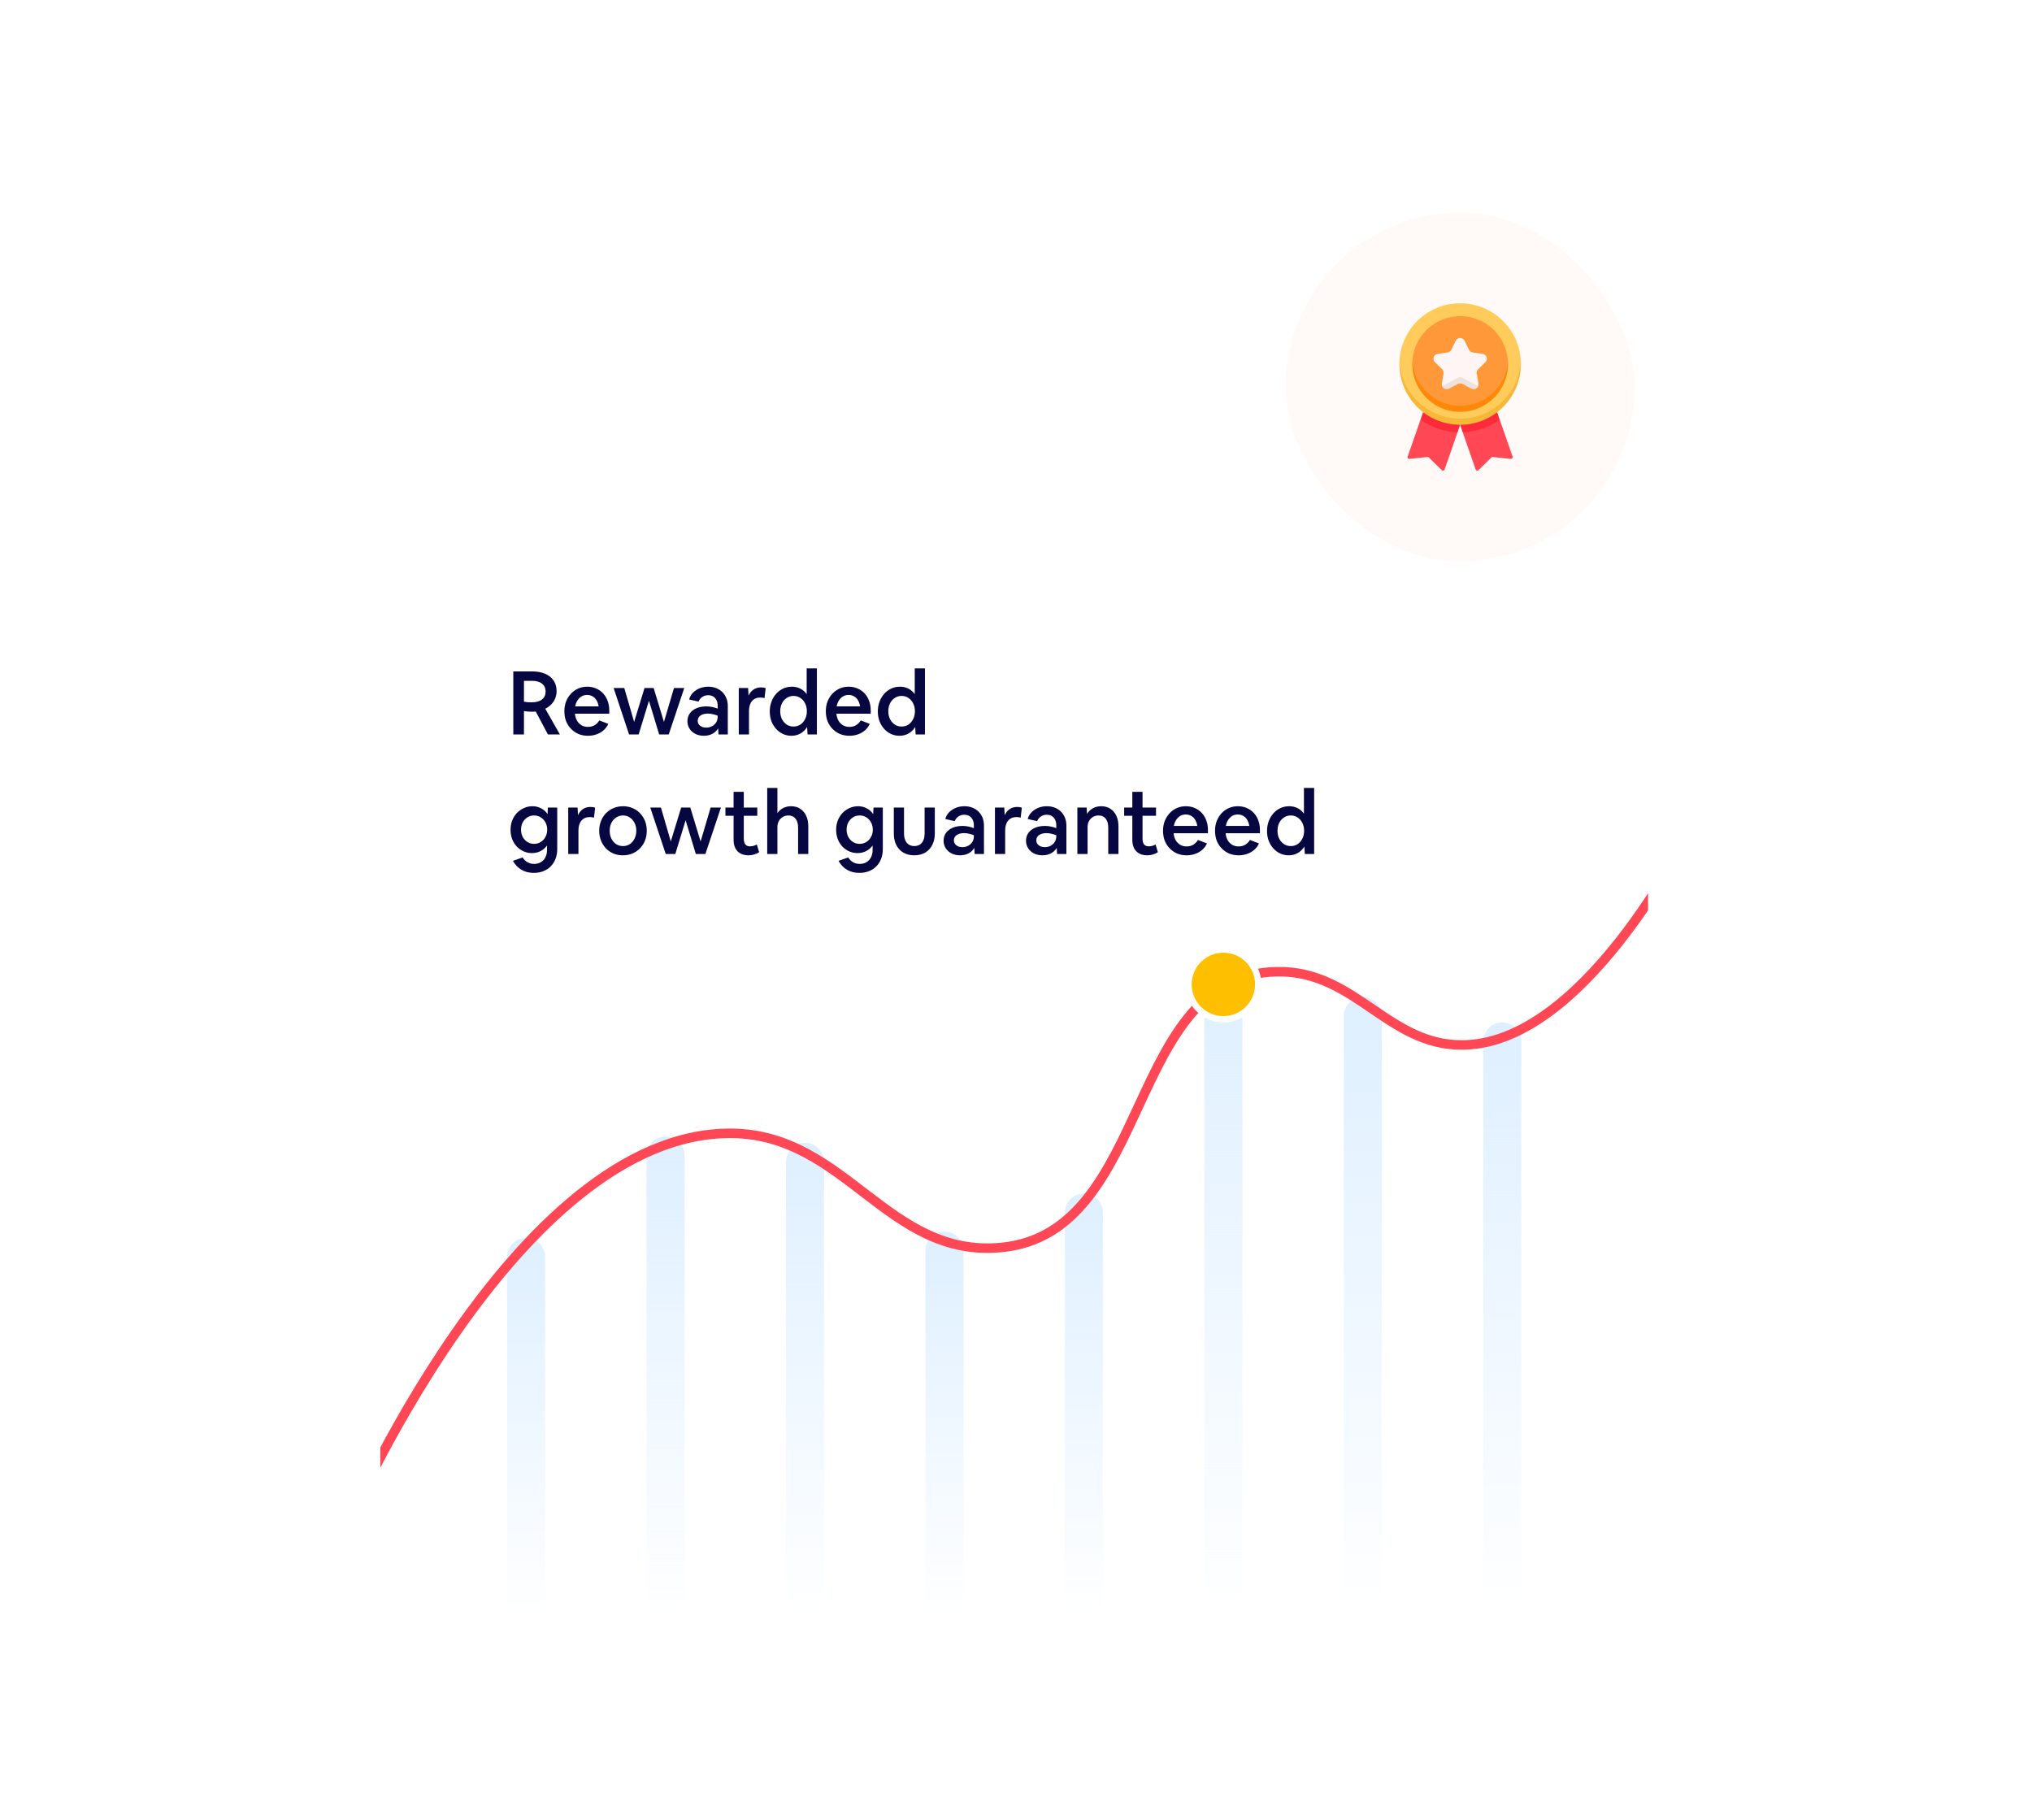 <svg width="374" height="335" viewBox="0 0 374 335" fill="none" xmlns="http://www.w3.org/2000/svg">
<g filter="url(#filter0_d_1_2919)">
<g clip-path="url(#clip0_1_2919)">
<rect x="85" y="69" width="233.333" height="217" rx="10" fill="white"/>
<path d="M109.477 115.167V103.57H112.972C113.898 103.57 114.692 103.717 115.357 104.011C116.032 104.305 116.549 104.724 116.908 105.269C117.268 105.813 117.447 106.461 117.447 107.212C117.447 107.681 117.36 108.122 117.186 108.535C117.023 108.938 116.783 109.303 116.467 109.63C116.162 109.956 115.792 110.223 115.357 110.43L118.052 115.167H115.847L113.609 110.953C113.489 110.964 113.353 110.974 113.201 110.985C113.059 110.985 112.912 110.985 112.76 110.985C112.379 110.985 111.938 110.947 111.437 110.871V115.167H109.477ZM111.437 105.301V109.14C111.665 109.183 111.899 109.216 112.139 109.238C112.389 109.249 112.634 109.254 112.874 109.254C113.68 109.254 114.306 109.08 114.752 108.731C115.199 108.383 115.422 107.898 115.422 107.278C115.422 106.657 115.204 106.172 114.769 105.824C114.333 105.476 113.723 105.301 112.939 105.301H111.437ZM123.22 115.412C122.589 115.412 122.006 115.303 121.473 115.085C120.95 114.856 120.493 114.541 120.101 114.138C119.709 113.735 119.404 113.261 119.186 112.717C118.979 112.161 118.876 111.552 118.876 110.887C118.876 110.245 118.979 109.651 119.186 109.107C119.404 108.563 119.698 108.089 120.068 107.686C120.449 107.272 120.895 106.951 121.407 106.722C121.919 106.494 122.474 106.379 123.073 106.379C123.672 106.379 124.217 106.488 124.707 106.706C125.207 106.913 125.638 107.212 125.997 107.604C126.367 107.996 126.65 108.465 126.846 109.009C127.042 109.543 127.14 110.136 127.14 110.789V111.345H120.819C120.874 111.846 121.004 112.281 121.211 112.651C121.429 113.011 121.707 113.288 122.044 113.484C122.382 113.68 122.774 113.778 123.22 113.778C124.113 113.778 124.81 113.381 125.311 112.586L126.961 113.223C126.765 113.669 126.476 114.061 126.095 114.399C125.725 114.726 125.289 114.976 124.788 115.15C124.298 115.325 123.776 115.412 123.22 115.412ZM123.073 107.898C122.692 107.898 122.349 107.985 122.044 108.16C121.75 108.334 121.5 108.579 121.293 108.895C121.086 109.21 120.944 109.581 120.868 110.005H125.18C125.115 109.581 124.99 109.21 124.805 108.895C124.619 108.579 124.374 108.334 124.07 108.16C123.776 107.985 123.443 107.898 123.073 107.898ZM130.784 115.167L127.942 106.624H129.902L131.715 112.864L133.626 106.624H135.308L137.203 112.864L139.049 106.624H140.943L138.085 115.167H136.321L134.443 108.96L132.548 115.167H130.784ZM144.546 115.412C144.111 115.412 143.708 115.346 143.338 115.216C142.978 115.085 142.662 114.9 142.39 114.66C142.118 114.421 141.906 114.138 141.753 113.811C141.601 113.484 141.525 113.125 141.525 112.733C141.525 112.189 141.666 111.715 141.949 111.312C142.243 110.898 142.652 110.577 143.174 110.348C143.697 110.12 144.307 110.005 145.004 110.005C145.385 110.005 145.749 110.043 146.098 110.12C146.446 110.185 146.778 110.283 147.094 110.414V109.875C147.094 109.494 147.023 109.161 146.882 108.878C146.74 108.584 146.539 108.356 146.278 108.192C146.016 108.029 145.7 107.947 145.33 107.947C144.938 107.947 144.584 108.051 144.269 108.258C143.953 108.465 143.719 108.753 143.566 109.123L141.835 108.731C141.966 108.252 142.2 107.838 142.537 107.49C142.886 107.142 143.299 106.869 143.779 106.673C144.269 106.477 144.797 106.379 145.363 106.379C145.896 106.379 146.381 106.466 146.817 106.641C147.263 106.815 147.644 107.06 147.96 107.376C148.276 107.691 148.521 108.067 148.695 108.503C148.869 108.938 148.956 109.423 148.956 109.956V115.167H147.241L147.176 114.04C146.947 114.453 146.604 114.786 146.147 115.036C145.69 115.286 145.156 115.412 144.546 115.412ZM143.419 112.651C143.419 112.891 143.485 113.109 143.615 113.305C143.746 113.49 143.926 113.637 144.154 113.746C144.394 113.855 144.671 113.909 144.987 113.909C145.39 113.909 145.749 113.822 146.065 113.648C146.381 113.473 146.631 113.239 146.817 112.945C147.002 112.64 147.094 112.297 147.094 111.916V111.72C146.811 111.601 146.517 111.508 146.212 111.443C145.918 111.366 145.613 111.328 145.298 111.328C144.731 111.328 144.274 111.448 143.926 111.688C143.588 111.927 143.419 112.248 143.419 112.651ZM150.977 115.167V106.624H152.692L152.774 108.029C152.991 107.55 153.291 107.18 153.672 106.918C154.064 106.646 154.521 106.51 155.044 106.51C155.207 106.51 155.365 106.521 155.518 106.543C155.67 106.564 155.806 106.603 155.926 106.657L155.714 108.486C155.594 108.443 155.469 108.416 155.338 108.405C155.207 108.383 155.077 108.372 154.946 108.372C154.293 108.372 153.781 108.59 153.411 109.025C153.04 109.461 152.855 110.065 152.855 110.838V115.167H150.977ZM160.664 115.412C160.097 115.412 159.569 115.297 159.079 115.069C158.6 114.84 158.181 114.524 157.822 114.121C157.462 113.718 157.179 113.245 156.972 112.7C156.776 112.156 156.678 111.568 156.678 110.936C156.678 110.294 156.782 109.695 156.989 109.14C157.196 108.584 157.484 108.1 157.854 107.686C158.225 107.272 158.655 106.951 159.145 106.722C159.646 106.494 160.185 106.379 160.762 106.379C161.328 106.379 161.845 106.499 162.313 106.739C162.782 106.978 163.168 107.316 163.473 107.751V103.015H165.351V115.167H163.636L163.555 113.795C163.25 114.296 162.847 114.693 162.346 114.987C161.845 115.27 161.284 115.412 160.664 115.412ZM161.056 113.713C161.524 113.713 161.943 113.593 162.313 113.354C162.684 113.103 162.972 112.766 163.179 112.341C163.397 111.916 163.506 111.437 163.506 110.904C163.506 110.359 163.397 109.875 163.179 109.45C162.972 109.025 162.684 108.693 162.313 108.454C161.943 108.203 161.524 108.078 161.056 108.078C160.587 108.078 160.168 108.203 159.798 108.454C159.428 108.693 159.134 109.025 158.916 109.45C158.709 109.875 158.606 110.359 158.606 110.904C158.606 111.437 158.709 111.916 158.916 112.341C159.134 112.766 159.428 113.103 159.798 113.354C160.168 113.593 160.587 113.713 161.056 113.713ZM171.343 115.412C170.711 115.412 170.129 115.303 169.595 115.085C169.073 114.856 168.615 114.541 168.223 114.138C167.831 113.735 167.526 113.261 167.309 112.717C167.102 112.161 166.998 111.552 166.998 110.887C166.998 110.245 167.102 109.651 167.309 109.107C167.526 108.563 167.82 108.089 168.191 107.686C168.572 107.272 169.018 106.951 169.53 106.722C170.042 106.494 170.597 106.379 171.196 106.379C171.795 106.379 172.339 106.488 172.829 106.706C173.33 106.913 173.76 107.212 174.12 107.604C174.49 107.996 174.773 108.465 174.969 109.009C175.165 109.543 175.263 110.136 175.263 110.789V111.345H168.942C168.996 111.846 169.127 112.281 169.334 112.651C169.552 113.011 169.829 113.288 170.167 113.484C170.505 113.68 170.897 113.778 171.343 113.778C172.236 113.778 172.933 113.381 173.434 112.586L175.083 113.223C174.887 113.669 174.599 114.061 174.218 114.399C173.847 114.726 173.412 114.976 172.911 115.15C172.421 115.325 171.898 115.412 171.343 115.412ZM171.196 107.898C170.815 107.898 170.472 107.985 170.167 108.16C169.873 108.334 169.623 108.579 169.416 108.895C169.209 109.21 169.067 109.581 168.991 110.005H173.303C173.238 109.581 173.112 109.21 172.927 108.895C172.742 108.579 172.497 108.334 172.192 108.16C171.898 107.985 171.566 107.898 171.196 107.898ZM180.554 115.412C179.988 115.412 179.46 115.297 178.97 115.069C178.491 114.84 178.071 114.524 177.712 114.121C177.353 113.718 177.07 113.245 176.863 112.7C176.667 112.156 176.569 111.568 176.569 110.936C176.569 110.294 176.672 109.695 176.879 109.14C177.086 108.584 177.374 108.1 177.745 107.686C178.115 107.272 178.545 106.951 179.035 106.722C179.536 106.494 180.075 106.379 180.652 106.379C181.218 106.379 181.735 106.499 182.204 106.739C182.672 106.978 183.058 107.316 183.363 107.751V103.015H185.242V115.167H183.527L183.445 113.795C183.14 114.296 182.737 114.693 182.236 114.987C181.735 115.27 181.175 115.412 180.554 115.412ZM180.946 113.713C181.414 113.713 181.833 113.593 182.204 113.354C182.574 113.103 182.862 112.766 183.069 112.341C183.287 111.916 183.396 111.437 183.396 110.904C183.396 110.359 183.287 109.875 183.069 109.45C182.862 109.025 182.574 108.693 182.204 108.454C181.833 108.203 181.414 108.078 180.946 108.078C180.478 108.078 180.059 108.203 179.688 108.454C179.318 108.693 179.024 109.025 178.806 109.45C178.599 109.875 178.496 110.359 178.496 110.904C178.496 111.437 178.599 111.916 178.806 112.341C179.024 112.766 179.318 113.103 179.688 113.354C180.059 113.593 180.478 113.713 180.946 113.713ZM112.907 137.003C112.351 137.003 111.834 136.894 111.355 136.677C110.876 136.459 110.457 136.159 110.097 135.778C109.738 135.386 109.46 134.934 109.264 134.423C109.068 133.9 108.97 133.334 108.97 132.724C108.97 132.114 109.068 131.548 109.264 131.025C109.471 130.492 109.76 130.029 110.13 129.637C110.5 129.245 110.93 128.94 111.42 128.722C111.91 128.494 112.438 128.379 113.005 128.379C113.593 128.379 114.126 128.51 114.605 128.771C115.095 129.022 115.487 129.376 115.781 129.833L115.847 128.624H117.562V136.268C117.562 136.922 117.458 137.515 117.251 138.049C117.044 138.593 116.75 139.056 116.369 139.437C115.988 139.829 115.531 140.128 114.997 140.335C114.475 140.542 113.887 140.646 113.233 140.646C112.362 140.646 111.6 140.45 110.947 140.058C110.293 139.666 109.782 139.121 109.411 138.424L111.192 137.804C111.431 138.196 111.731 138.49 112.09 138.686C112.449 138.893 112.852 138.996 113.299 138.996C113.778 138.996 114.197 138.887 114.556 138.669C114.916 138.462 115.193 138.163 115.389 137.771C115.585 137.39 115.683 136.938 115.683 136.415V135.599C115.378 136.034 114.986 136.377 114.507 136.628C114.028 136.878 113.495 137.003 112.907 137.003ZM113.299 135.305C113.756 135.305 114.164 135.19 114.524 134.962C114.894 134.733 115.182 134.423 115.389 134.031C115.607 133.639 115.716 133.192 115.716 132.691C115.716 132.19 115.607 131.744 115.389 131.352C115.182 130.96 114.894 130.65 114.524 130.421C114.164 130.192 113.756 130.078 113.299 130.078C112.841 130.078 112.433 130.192 112.074 130.421C111.714 130.65 111.426 130.96 111.208 131.352C111.001 131.744 110.898 132.19 110.898 132.691C110.898 133.192 111.001 133.639 111.208 134.031C111.426 134.423 111.714 134.733 112.074 134.962C112.433 135.19 112.841 135.305 113.299 135.305ZM119.586 137.167V128.624H121.301L121.383 130.029C121.601 129.55 121.9 129.18 122.281 128.918C122.673 128.646 123.131 128.51 123.653 128.51C123.817 128.51 123.974 128.521 124.127 128.543C124.279 128.564 124.415 128.603 124.535 128.657L124.323 130.486C124.203 130.443 124.078 130.416 123.947 130.405C123.817 130.383 123.686 130.372 123.555 130.372C122.902 130.372 122.39 130.59 122.02 131.025C121.65 131.461 121.465 132.065 121.465 132.838V137.167H119.586ZM129.632 137.412C129.012 137.412 128.435 137.303 127.901 137.085C127.378 136.856 126.921 136.541 126.529 136.138C126.137 135.724 125.832 135.245 125.614 134.7C125.397 134.145 125.288 133.541 125.288 132.887C125.288 132.245 125.397 131.651 125.614 131.107C125.832 130.552 126.137 130.073 126.529 129.67C126.932 129.256 127.4 128.94 127.934 128.722C128.478 128.494 129.066 128.379 129.698 128.379C130.318 128.379 130.89 128.494 131.413 128.722C131.946 128.94 132.409 129.256 132.801 129.67C133.193 130.073 133.498 130.546 133.716 131.091C133.933 131.635 134.042 132.234 134.042 132.887C134.042 133.541 133.933 134.145 133.716 134.7C133.498 135.245 133.188 135.724 132.785 136.138C132.393 136.541 131.924 136.856 131.38 137.085C130.846 137.303 130.264 137.412 129.632 137.412ZM129.665 135.713C130.133 135.713 130.552 135.593 130.923 135.354C131.293 135.103 131.581 134.766 131.788 134.341C132.006 133.916 132.115 133.432 132.115 132.887C132.115 132.343 132.006 131.864 131.788 131.45C131.581 131.025 131.293 130.693 130.923 130.454C130.552 130.203 130.133 130.078 129.665 130.078C129.197 130.078 128.778 130.203 128.407 130.454C128.037 130.693 127.743 131.025 127.525 131.45C127.318 131.864 127.215 132.343 127.215 132.887C127.215 133.432 127.318 133.916 127.525 134.341C127.743 134.766 128.037 135.103 128.407 135.354C128.778 135.593 129.197 135.713 129.665 135.713ZM137.531 137.167L134.689 128.624H136.649L138.462 134.864L140.373 128.624H142.055L143.95 134.864L145.796 128.624H147.69L144.832 137.167H143.068L141.19 130.96L139.295 137.167H137.531ZM152.782 137.412C151.922 137.412 151.247 137.167 150.757 136.677C150.267 136.176 150.022 135.463 150.022 134.537V130.143H148.519V128.624H150.022V125.733H151.9V128.624H154.383V130.143H151.9V134.341C151.9 134.798 151.993 135.152 152.178 135.403C152.374 135.642 152.657 135.762 153.027 135.762C153.223 135.762 153.436 135.735 153.664 135.68C153.893 135.615 154.105 135.528 154.301 135.419L154.726 136.84C154.475 137.014 154.181 137.15 153.844 137.248C153.517 137.357 153.163 137.412 152.782 137.412ZM156.209 137.167V125.015H158.087V129.653C158.348 129.261 158.697 128.951 159.132 128.722C159.568 128.494 160.058 128.379 160.602 128.379C161.245 128.379 161.8 128.532 162.268 128.837C162.747 129.142 163.118 129.572 163.379 130.127C163.64 130.682 163.771 131.336 163.771 132.087V137.167H161.893V132.299C161.893 131.602 161.735 131.058 161.419 130.666C161.114 130.274 160.684 130.078 160.129 130.078C159.737 130.078 159.383 130.171 159.067 130.356C158.762 130.541 158.523 130.791 158.348 131.107C158.174 131.423 158.087 131.788 158.087 132.201V137.167H156.209ZM172.833 137.003C172.277 137.003 171.76 136.894 171.281 136.677C170.802 136.459 170.383 136.159 170.023 135.778C169.664 135.386 169.386 134.934 169.19 134.423C168.994 133.9 168.896 133.334 168.896 132.724C168.896 132.114 168.994 131.548 169.19 131.025C169.397 130.492 169.686 130.029 170.056 129.637C170.426 129.245 170.856 128.94 171.346 128.722C171.836 128.494 172.365 128.379 172.931 128.379C173.519 128.379 174.052 128.51 174.531 128.771C175.021 129.022 175.413 129.376 175.707 129.833L175.773 128.624H177.488V136.268C177.488 136.922 177.384 137.515 177.177 138.049C176.971 138.593 176.677 139.056 176.295 139.437C175.914 139.829 175.457 140.128 174.923 140.335C174.401 140.542 173.813 140.646 173.159 140.646C172.288 140.646 171.526 140.45 170.873 140.058C170.219 139.666 169.708 139.121 169.337 138.424L171.118 137.804C171.357 138.196 171.657 138.49 172.016 138.686C172.375 138.893 172.778 138.996 173.225 138.996C173.704 138.996 174.123 138.887 174.482 138.669C174.842 138.462 175.119 138.163 175.315 137.771C175.511 137.39 175.609 136.938 175.609 136.415V135.599C175.305 136.034 174.913 136.377 174.433 136.628C173.954 136.878 173.421 137.003 172.833 137.003ZM173.225 135.305C173.682 135.305 174.09 135.19 174.45 134.962C174.82 134.733 175.109 134.423 175.315 134.031C175.533 133.639 175.642 133.192 175.642 132.691C175.642 132.19 175.533 131.744 175.315 131.352C175.109 130.96 174.82 130.65 174.45 130.421C174.09 130.192 173.682 130.078 173.225 130.078C172.767 130.078 172.359 130.192 172 130.421C171.64 130.65 171.352 130.96 171.134 131.352C170.927 131.744 170.824 132.19 170.824 132.691C170.824 133.192 170.927 133.639 171.134 134.031C171.352 134.423 171.64 134.733 172 134.962C172.359 135.19 172.767 135.305 173.225 135.305ZM183.269 137.412C182.507 137.412 181.843 137.248 181.276 136.922C180.721 136.595 180.285 136.132 179.97 135.533C179.665 134.924 179.512 134.21 179.512 133.394V128.624H181.391V133.426C181.391 134.134 181.559 134.695 181.897 135.109C182.235 135.512 182.697 135.713 183.285 135.713C183.873 135.713 184.336 135.512 184.674 135.109C185.011 134.695 185.18 134.134 185.18 133.426V128.624H187.058V133.394C187.058 134.199 186.9 134.907 186.585 135.517C186.28 136.116 185.844 136.584 185.278 136.922C184.712 137.248 184.042 137.412 183.269 137.412ZM191.696 137.412C191.26 137.412 190.858 137.346 190.487 137.216C190.128 137.085 189.812 136.9 189.54 136.66C189.268 136.421 189.055 136.138 188.903 135.811C188.751 135.484 188.674 135.125 188.674 134.733C188.674 134.189 188.816 133.715 189.099 133.312C189.393 132.898 189.801 132.577 190.324 132.348C190.847 132.12 191.456 132.005 192.153 132.005C192.534 132.005 192.899 132.043 193.248 132.12C193.596 132.185 193.928 132.283 194.244 132.414V131.875C194.244 131.494 194.173 131.161 194.032 130.878C193.89 130.584 193.689 130.356 193.427 130.192C193.166 130.029 192.85 129.947 192.48 129.947C192.088 129.947 191.734 130.051 191.418 130.258C191.103 130.465 190.868 130.753 190.716 131.123L188.985 130.731C189.115 130.252 189.349 129.838 189.687 129.49C190.035 129.142 190.449 128.869 190.928 128.673C191.418 128.477 191.946 128.379 192.513 128.379C193.046 128.379 193.531 128.466 193.966 128.641C194.413 128.815 194.794 129.06 195.11 129.376C195.425 129.691 195.67 130.067 195.845 130.503C196.019 130.938 196.106 131.423 196.106 131.956V137.167H194.391L194.326 136.04C194.097 136.453 193.754 136.786 193.297 137.036C192.839 137.286 192.306 137.412 191.696 137.412ZM190.569 134.651C190.569 134.891 190.634 135.109 190.765 135.305C190.896 135.49 191.075 135.637 191.304 135.746C191.544 135.855 191.821 135.909 192.137 135.909C192.54 135.909 192.899 135.822 193.215 135.648C193.531 135.473 193.781 135.239 193.966 134.945C194.151 134.64 194.244 134.297 194.244 133.916V133.72C193.961 133.601 193.667 133.508 193.362 133.443C193.068 133.366 192.763 133.328 192.447 133.328C191.881 133.328 191.424 133.448 191.075 133.688C190.738 133.927 190.569 134.248 190.569 134.651ZM198.127 137.167V128.624H199.842L199.923 130.029C200.141 129.55 200.44 129.18 200.822 128.918C201.214 128.646 201.671 128.51 202.194 128.51C202.357 128.51 202.515 128.521 202.667 128.543C202.82 128.564 202.956 128.603 203.076 128.657L202.863 130.486C202.743 130.443 202.618 130.416 202.488 130.405C202.357 130.383 202.226 130.372 202.096 130.372C201.442 130.372 200.93 130.59 200.56 131.025C200.19 131.461 200.005 132.065 200.005 132.838V137.167H198.127ZM206.865 137.412C206.429 137.412 206.026 137.346 205.656 137.216C205.297 137.085 204.981 136.9 204.709 136.66C204.437 136.421 204.224 136.138 204.072 135.811C203.919 135.484 203.843 135.125 203.843 134.733C203.843 134.189 203.985 133.715 204.268 133.312C204.562 132.898 204.97 132.577 205.493 132.348C206.016 132.12 206.625 132.005 207.322 132.005C207.703 132.005 208.068 132.043 208.417 132.12C208.765 132.185 209.097 132.283 209.413 132.414V131.875C209.413 131.494 209.342 131.161 209.201 130.878C209.059 130.584 208.858 130.356 208.596 130.192C208.335 130.029 208.019 129.947 207.649 129.947C207.257 129.947 206.903 130.051 206.587 130.258C206.271 130.465 206.037 130.753 205.885 131.123L204.154 130.731C204.284 130.252 204.518 129.838 204.856 129.49C205.204 129.142 205.618 128.869 206.097 128.673C206.587 128.477 207.115 128.379 207.682 128.379C208.215 128.379 208.7 128.466 209.135 128.641C209.582 128.815 209.963 129.06 210.279 129.376C210.594 129.691 210.839 130.067 211.014 130.503C211.188 130.938 211.275 131.423 211.275 131.956V137.167H209.56L209.495 136.04C209.266 136.453 208.923 136.786 208.466 137.036C208.008 137.286 207.475 137.412 206.865 137.412ZM205.738 134.651C205.738 134.891 205.803 135.109 205.934 135.305C206.065 135.49 206.244 135.637 206.473 135.746C206.712 135.855 206.99 135.909 207.306 135.909C207.709 135.909 208.068 135.822 208.384 135.648C208.7 135.473 208.95 135.239 209.135 134.945C209.32 134.64 209.413 134.297 209.413 133.916V133.72C209.13 133.601 208.836 133.508 208.531 133.443C208.237 133.366 207.932 133.328 207.616 133.328C207.05 133.328 206.593 133.448 206.244 133.688C205.907 133.927 205.738 134.248 205.738 134.651ZM213.296 137.167V128.624H215.011L215.076 129.8C215.326 129.365 215.675 129.022 216.121 128.771C216.579 128.51 217.101 128.379 217.689 128.379C218.332 128.379 218.887 128.532 219.355 128.837C219.834 129.142 220.205 129.572 220.466 130.127C220.727 130.682 220.858 131.336 220.858 132.087V137.167H218.98V132.299C218.98 131.602 218.822 131.058 218.506 130.666C218.201 130.274 217.771 130.078 217.216 130.078C216.824 130.078 216.47 130.171 216.154 130.356C215.849 130.541 215.609 130.791 215.435 131.107C215.261 131.423 215.174 131.788 215.174 132.201V137.167H213.296ZM226.171 137.412C225.31 137.412 224.635 137.167 224.145 136.677C223.655 136.176 223.41 135.463 223.41 134.537V130.143H221.908V128.624H223.41V125.733H225.289V128.624H227.771V130.143H225.289V134.341C225.289 134.798 225.381 135.152 225.566 135.403C225.762 135.642 226.045 135.762 226.416 135.762C226.612 135.762 226.824 135.735 227.053 135.68C227.281 135.615 227.494 135.528 227.69 135.419L228.114 136.84C227.864 137.014 227.57 137.15 227.232 137.248C226.906 137.357 226.552 137.412 226.171 137.412ZM233.406 137.412C232.775 137.412 232.192 137.303 231.659 137.085C231.136 136.856 230.679 136.541 230.287 136.138C229.895 135.735 229.59 135.261 229.372 134.717C229.165 134.161 229.062 133.552 229.062 132.887C229.062 132.245 229.165 131.651 229.372 131.107C229.59 130.563 229.884 130.089 230.254 129.686C230.635 129.272 231.082 128.951 231.593 128.722C232.105 128.494 232.661 128.379 233.259 128.379C233.858 128.379 234.403 128.488 234.893 128.706C235.394 128.913 235.824 129.212 236.183 129.604C236.553 129.996 236.836 130.465 237.032 131.009C237.228 131.543 237.326 132.136 237.326 132.789V133.345H231.005C231.06 133.846 231.191 134.281 231.397 134.651C231.615 135.011 231.893 135.288 232.23 135.484C232.568 135.68 232.96 135.778 233.406 135.778C234.299 135.778 234.996 135.381 235.497 134.586L237.147 135.223C236.951 135.669 236.662 136.061 236.281 136.399C235.911 136.726 235.475 136.976 234.974 137.15C234.484 137.325 233.962 137.412 233.406 137.412ZM233.259 129.898C232.878 129.898 232.535 129.985 232.23 130.16C231.936 130.334 231.686 130.579 231.479 130.895C231.272 131.21 231.131 131.581 231.054 132.005H235.366C235.301 131.581 235.176 131.21 234.991 130.895C234.806 130.579 234.561 130.334 234.256 130.16C233.962 129.985 233.63 129.898 233.259 129.898ZM242.977 137.412C242.345 137.412 241.763 137.303 241.229 137.085C240.706 136.856 240.249 136.541 239.857 136.138C239.465 135.735 239.16 135.261 238.942 134.717C238.736 134.161 238.632 133.552 238.632 132.887C238.632 132.245 238.736 131.651 238.942 131.107C239.16 130.563 239.454 130.089 239.824 129.686C240.206 129.272 240.652 128.951 241.164 128.722C241.676 128.494 242.231 128.379 242.83 128.379C243.429 128.379 243.973 128.488 244.463 128.706C244.964 128.913 245.394 129.212 245.753 129.604C246.124 129.996 246.407 130.465 246.603 131.009C246.799 131.543 246.897 132.136 246.897 132.789V133.345H240.576C240.63 133.846 240.761 134.281 240.968 134.651C241.186 135.011 241.463 135.288 241.801 135.484C242.138 135.68 242.53 135.778 242.977 135.778C243.87 135.778 244.567 135.381 245.067 134.586L246.717 135.223C246.521 135.669 246.233 136.061 245.851 136.399C245.481 136.726 245.046 136.976 244.545 137.15C244.055 137.325 243.532 137.412 242.977 137.412ZM242.83 129.898C242.449 129.898 242.106 129.985 241.801 130.16C241.507 130.334 241.256 130.579 241.049 130.895C240.843 131.21 240.701 131.581 240.625 132.005H244.937C244.871 131.581 244.746 131.21 244.561 130.895C244.376 130.579 244.131 130.334 243.826 130.16C243.532 129.985 243.2 129.898 242.83 129.898ZM252.188 137.412C251.622 137.412 251.093 137.297 250.603 137.069C250.124 136.84 249.705 136.524 249.346 136.121C248.986 135.718 248.703 135.245 248.496 134.7C248.3 134.156 248.202 133.568 248.202 132.936C248.202 132.294 248.306 131.695 248.513 131.14C248.72 130.584 249.008 130.1 249.378 129.686C249.749 129.272 250.179 128.951 250.669 128.722C251.17 128.494 251.709 128.379 252.286 128.379C252.852 128.379 253.369 128.499 253.837 128.739C254.306 128.978 254.692 129.316 254.997 129.751V125.015H256.875V137.167H255.16L255.079 135.795C254.774 136.296 254.371 136.693 253.87 136.987C253.369 137.27 252.808 137.412 252.188 137.412ZM252.58 135.713C253.048 135.713 253.467 135.593 253.837 135.354C254.208 135.103 254.496 134.766 254.703 134.341C254.921 133.916 255.03 133.437 255.03 132.904C255.03 132.359 254.921 131.875 254.703 131.45C254.496 131.025 254.208 130.693 253.837 130.454C253.467 130.203 253.048 130.078 252.58 130.078C252.112 130.078 251.692 130.203 251.322 130.454C250.952 130.693 250.658 131.025 250.44 131.45C250.233 131.875 250.13 132.359 250.13 132.904C250.13 133.437 250.233 133.916 250.44 134.341C250.658 134.766 250.952 135.103 251.322 135.354C251.692 135.593 252.112 135.713 252.58 135.713Z" fill="#060640"/>
<path d="M108.333 211.333C108.333 209.4 109.9 207.833 111.833 207.833C113.766 207.833 115.333 209.4 115.333 211.333V277.833H108.333V211.333Z" fill="url(#paint0_linear_1_2919)"/>
<path d="M134 192.667C134 190.734 135.567 189.167 137.5 189.167C139.433 189.167 141 190.734 141 192.667V277.833H134V192.667Z" fill="url(#paint1_linear_1_2919)"/>
<path d="M159.667 193.833C159.667 191.9 161.234 190.333 163.167 190.333C165.1 190.333 166.667 191.9 166.667 193.833V277.833H159.667V193.833Z" fill="url(#paint2_linear_1_2919)"/>
<path d="M185.333 210.167C185.333 208.234 186.9 206.667 188.833 206.667C190.766 206.667 192.333 208.234 192.333 210.167V277.833H185.333V210.167Z" fill="url(#paint3_linear_1_2919)"/>
<path d="M211 203.167C211 201.234 212.567 199.667 214.5 199.667C216.433 199.667 218 201.234 218 203.167V277.833H211V203.167Z" fill="url(#paint4_linear_1_2919)"/>
<path d="M262.333 167C262.333 165.067 263.9 163.5 265.833 163.5C267.766 163.5 269.333 165.067 269.333 167V277.833H262.333V167Z" fill="url(#paint5_linear_1_2919)"/>
<path d="M288 171.667C288 169.734 289.567 168.167 291.5 168.167C293.433 168.167 295 169.734 295 171.667V277.833H288V171.667Z" fill="url(#paint6_linear_1_2919)"/>
<path d="M78 262.667C78 262.667 109.477 188.115 149.75 188.583C170.777 188.828 178.403 211.61 199.333 209.583C227.231 206.882 222.059 159.301 250.083 158.833C264.932 158.586 270.863 173.436 285.667 172.25C307.986 170.462 326.5 132 326.5 132" stroke="#FF4755" stroke-width="1.75"/>
<path d="M236.667 161.167C236.667 159.234 238.234 157.667 240.167 157.667C242.1 157.667 243.667 159.234 243.667 161.167V277.833H236.667V161.167Z" fill="url(#paint7_linear_1_2919)"/>
<circle cx="240.167" cy="161.167" r="6.417" fill="#FDBF00" stroke="white" stroke-width="1.167"/>
</g>
</g>
<g filter="url(#filter1_d_1_2919)">
<rect x="236.667" y="34" width="64.167" height="64.167" rx="32.083" fill="#FFF9F7"/>
<g clip-path="url(#clip1_1_2919)">
<path d="M275.305 71.934L276.034 72.105L278.402 78.907C278.477 79.123 278.302 79.345 278.073 79.321L274.755 78.974C274.662 78.964 274.57 78.996 274.504 79.061L272.118 81.394C271.954 81.554 271.679 81.49 271.604 81.273L269.221 74.427L269.565 73.922L275.305 71.934Z" fill="#FF4755"/>
<path d="M269.221 74.427L268.739 73.044L275.554 70.726L276.035 72.105C274.099 73.486 271.756 74.331 269.221 74.427Z" fill="#FC2B3A"/>
<path d="M262.184 71.934L261.454 72.105L259.087 78.907C259.012 79.123 259.187 79.345 259.415 79.321L262.734 78.974C262.826 78.964 262.919 78.996 262.985 79.061L265.371 81.394C265.535 81.554 265.81 81.49 265.885 81.273L268.268 74.427L267.923 73.922L262.184 71.934Z" fill="#FF4755"/>
<path d="M268.268 74.427L268.75 73.044L261.935 70.726L261.455 72.105C263.39 73.486 265.733 74.331 268.268 74.427Z" fill="#FC2B3A"/>
<path d="M268.748 72.256C257.582 72.256 257.573 61.487 257.582 61.3C257.876 55.387 262.763 50.683 268.748 50.683C274.734 50.683 279.621 55.387 279.914 61.3C279.924 61.487 279.928 72.256 268.748 72.256Z" fill="#FFCB5B"/>
<path d="M268.75 71.916C262.764 71.916 257.877 67.213 257.584 61.3C257.575 61.487 257.57 61.674 257.57 61.863C257.57 68.038 262.575 73.043 268.75 73.043C274.924 73.043 279.93 68.038 279.93 61.863C279.93 61.674 279.925 61.487 279.916 61.3C279.622 67.213 274.736 71.916 268.75 71.916Z" fill="#F7B737"/>
<path d="M268.75 69.935C259.96 69.935 259.948 61.486 259.96 61.3C260.25 56.698 264.075 53.056 268.75 53.056C273.425 53.056 277.249 56.698 277.54 61.3C277.551 61.486 277.557 69.935 268.75 69.935Z" fill="#FF9838"/>
<path d="M268.75 69.544C264.075 69.544 260.251 65.901 259.961 61.3C259.949 61.486 259.942 61.674 259.942 61.863C259.942 66.728 263.885 70.671 268.75 70.671C273.614 70.671 277.557 66.728 277.557 61.863C277.557 61.674 277.551 61.486 277.539 61.3C277.248 65.901 273.425 69.544 268.75 69.544Z" fill="#FF8709"/>
<path d="M269.556 57.573L270.377 59.237C270.508 59.503 270.762 59.687 271.054 59.729L272.891 59.996C273.629 60.103 273.923 61.01 273.39 61.53L272.06 62.825C271.848 63.032 271.752 63.33 271.802 63.621L272.116 65.451C272.145 65.624 272.068 65.932 272.068 65.932H270.811L268.75 64.773L266.688 65.932L265.442 65.957C265.442 65.957 265.352 65.634 265.384 65.451L265.698 63.621C265.748 63.33 265.651 63.032 265.439 62.825L264.11 61.53C263.576 61.01 263.871 60.103 264.608 59.996L266.445 59.729C266.738 59.687 266.991 59.503 267.122 59.237L267.943 57.573C268.273 56.905 269.226 56.905 269.556 57.573Z" fill="#FFF5F5"/>
<path d="M268.604 64.264L265.432 65.932C265.616 66.399 266.185 66.663 266.688 66.399L268.331 65.535C268.593 65.397 268.906 65.397 269.168 65.535L270.811 66.399C271.315 66.663 271.883 66.399 272.068 65.932L268.895 64.264C268.804 64.216 268.695 64.216 268.604 64.264Z" fill="#EFE2DD"/>
</g>
</g>
<defs>
<filter id="filter0_d_1_2919" x="0" y="19" width="373.333" height="357" filterUnits="userSpaceOnUse" color-interpolation-filters="sRGB">
<feFlood flood-opacity="0" result="BackgroundImageFix"/>
<feColorMatrix in="SourceAlpha" type="matrix" values="0 0 0 0 0 0 0 0 0 0 0 0 0 0 0 0 0 0 127 0" result="hardAlpha"/>
<feOffset dx="-15" dy="20"/>
<feGaussianBlur stdDeviation="35"/>
<feComposite in2="hardAlpha" operator="out"/>
<feColorMatrix type="matrix" values="0 0 0 0 0 0 0 0 0 0 0 0 0 0 0.183 0 0 0 0.03 0"/>
<feBlend mode="normal" in2="BackgroundImageFix" result="effect1_dropShadow_1_2919"/>
<feBlend mode="normal" in="SourceGraphic" in2="effect1_dropShadow_1_2919" result="shape"/>
</filter>
<filter id="filter1_d_1_2919" x="198.167" y="0.633" width="141.167" height="141.167" filterUnits="userSpaceOnUse" color-interpolation-filters="sRGB">
<feFlood flood-opacity="0" result="BackgroundImageFix"/>
<feColorMatrix in="SourceAlpha" type="matrix" values="0 0 0 0 0 0 0 0 0 0 0 0 0 0 0 0 0 0 127 0" result="hardAlpha"/>
<feOffset dy="5.133"/>
<feGaussianBlur stdDeviation="19.25"/>
<feComposite in2="hardAlpha" operator="out"/>
<feColorMatrix type="matrix" values="0 0 0 0 0.024 0 0 0 0 0.024 0 0 0 0 0.251 0 0 0 0.1 0"/>
<feBlend mode="normal" in2="BackgroundImageFix" result="effect1_dropShadow_1_2919"/>
<feBlend mode="normal" in="SourceGraphic" in2="effect1_dropShadow_1_2919" result="shape"/>
</filter>
<linearGradient id="paint0_linear_1_2919" x1="111.833" y1="207.833" x2="111.833" y2="277.833" gradientUnits="userSpaceOnUse">
<stop stop-color="#DEEFFF"/>
<stop offset="1" stop-color="#DEEFFF" stop-opacity="0"/>
</linearGradient>
<linearGradient id="paint1_linear_1_2919" x1="137.5" y1="189.167" x2="137.5" y2="277.833" gradientUnits="userSpaceOnUse">
<stop stop-color="#DEEFFF"/>
<stop offset="1" stop-color="#DEEFFF" stop-opacity="0"/>
</linearGradient>
<linearGradient id="paint2_linear_1_2919" x1="163.167" y1="190.333" x2="163.167" y2="277.833" gradientUnits="userSpaceOnUse">
<stop stop-color="#DEEFFF"/>
<stop offset="1" stop-color="#DEEFFF" stop-opacity="0"/>
</linearGradient>
<linearGradient id="paint3_linear_1_2919" x1="188.833" y1="206.667" x2="188.833" y2="277.833" gradientUnits="userSpaceOnUse">
<stop stop-color="#DEEFFF"/>
<stop offset="1" stop-color="#DEEFFF" stop-opacity="0"/>
</linearGradient>
<linearGradient id="paint4_linear_1_2919" x1="214.5" y1="199.667" x2="214.5" y2="277.833" gradientUnits="userSpaceOnUse">
<stop stop-color="#DEEFFF"/>
<stop offset="1" stop-color="#DEEFFF" stop-opacity="0"/>
</linearGradient>
<linearGradient id="paint5_linear_1_2919" x1="265.833" y1="163.5" x2="265.833" y2="277.833" gradientUnits="userSpaceOnUse">
<stop stop-color="#DEEFFF"/>
<stop offset="1" stop-color="#DEEFFF" stop-opacity="0"/>
</linearGradient>
<linearGradient id="paint6_linear_1_2919" x1="291.5" y1="168.167" x2="291.5" y2="277.833" gradientUnits="userSpaceOnUse">
<stop stop-color="#DEEFFF"/>
<stop offset="1" stop-color="#DEEFFF" stop-opacity="0"/>
</linearGradient>
<linearGradient id="paint7_linear_1_2919" x1="240.167" y1="157.667" x2="240.167" y2="277.833" gradientUnits="userSpaceOnUse">
<stop stop-color="#DEEFFF"/>
<stop offset="1" stop-color="#DEEFFF" stop-opacity="0"/>
</linearGradient>
<clipPath id="clip0_1_2919">
<rect x="85" y="69" width="233.333" height="217" rx="10" fill="white"/>
</clipPath>
<clipPath id="clip1_1_2919">
<rect width="30.8" height="30.8" fill="white" transform="translate(253.35 50.683)"/>
</clipPath>
</defs>
</svg>
